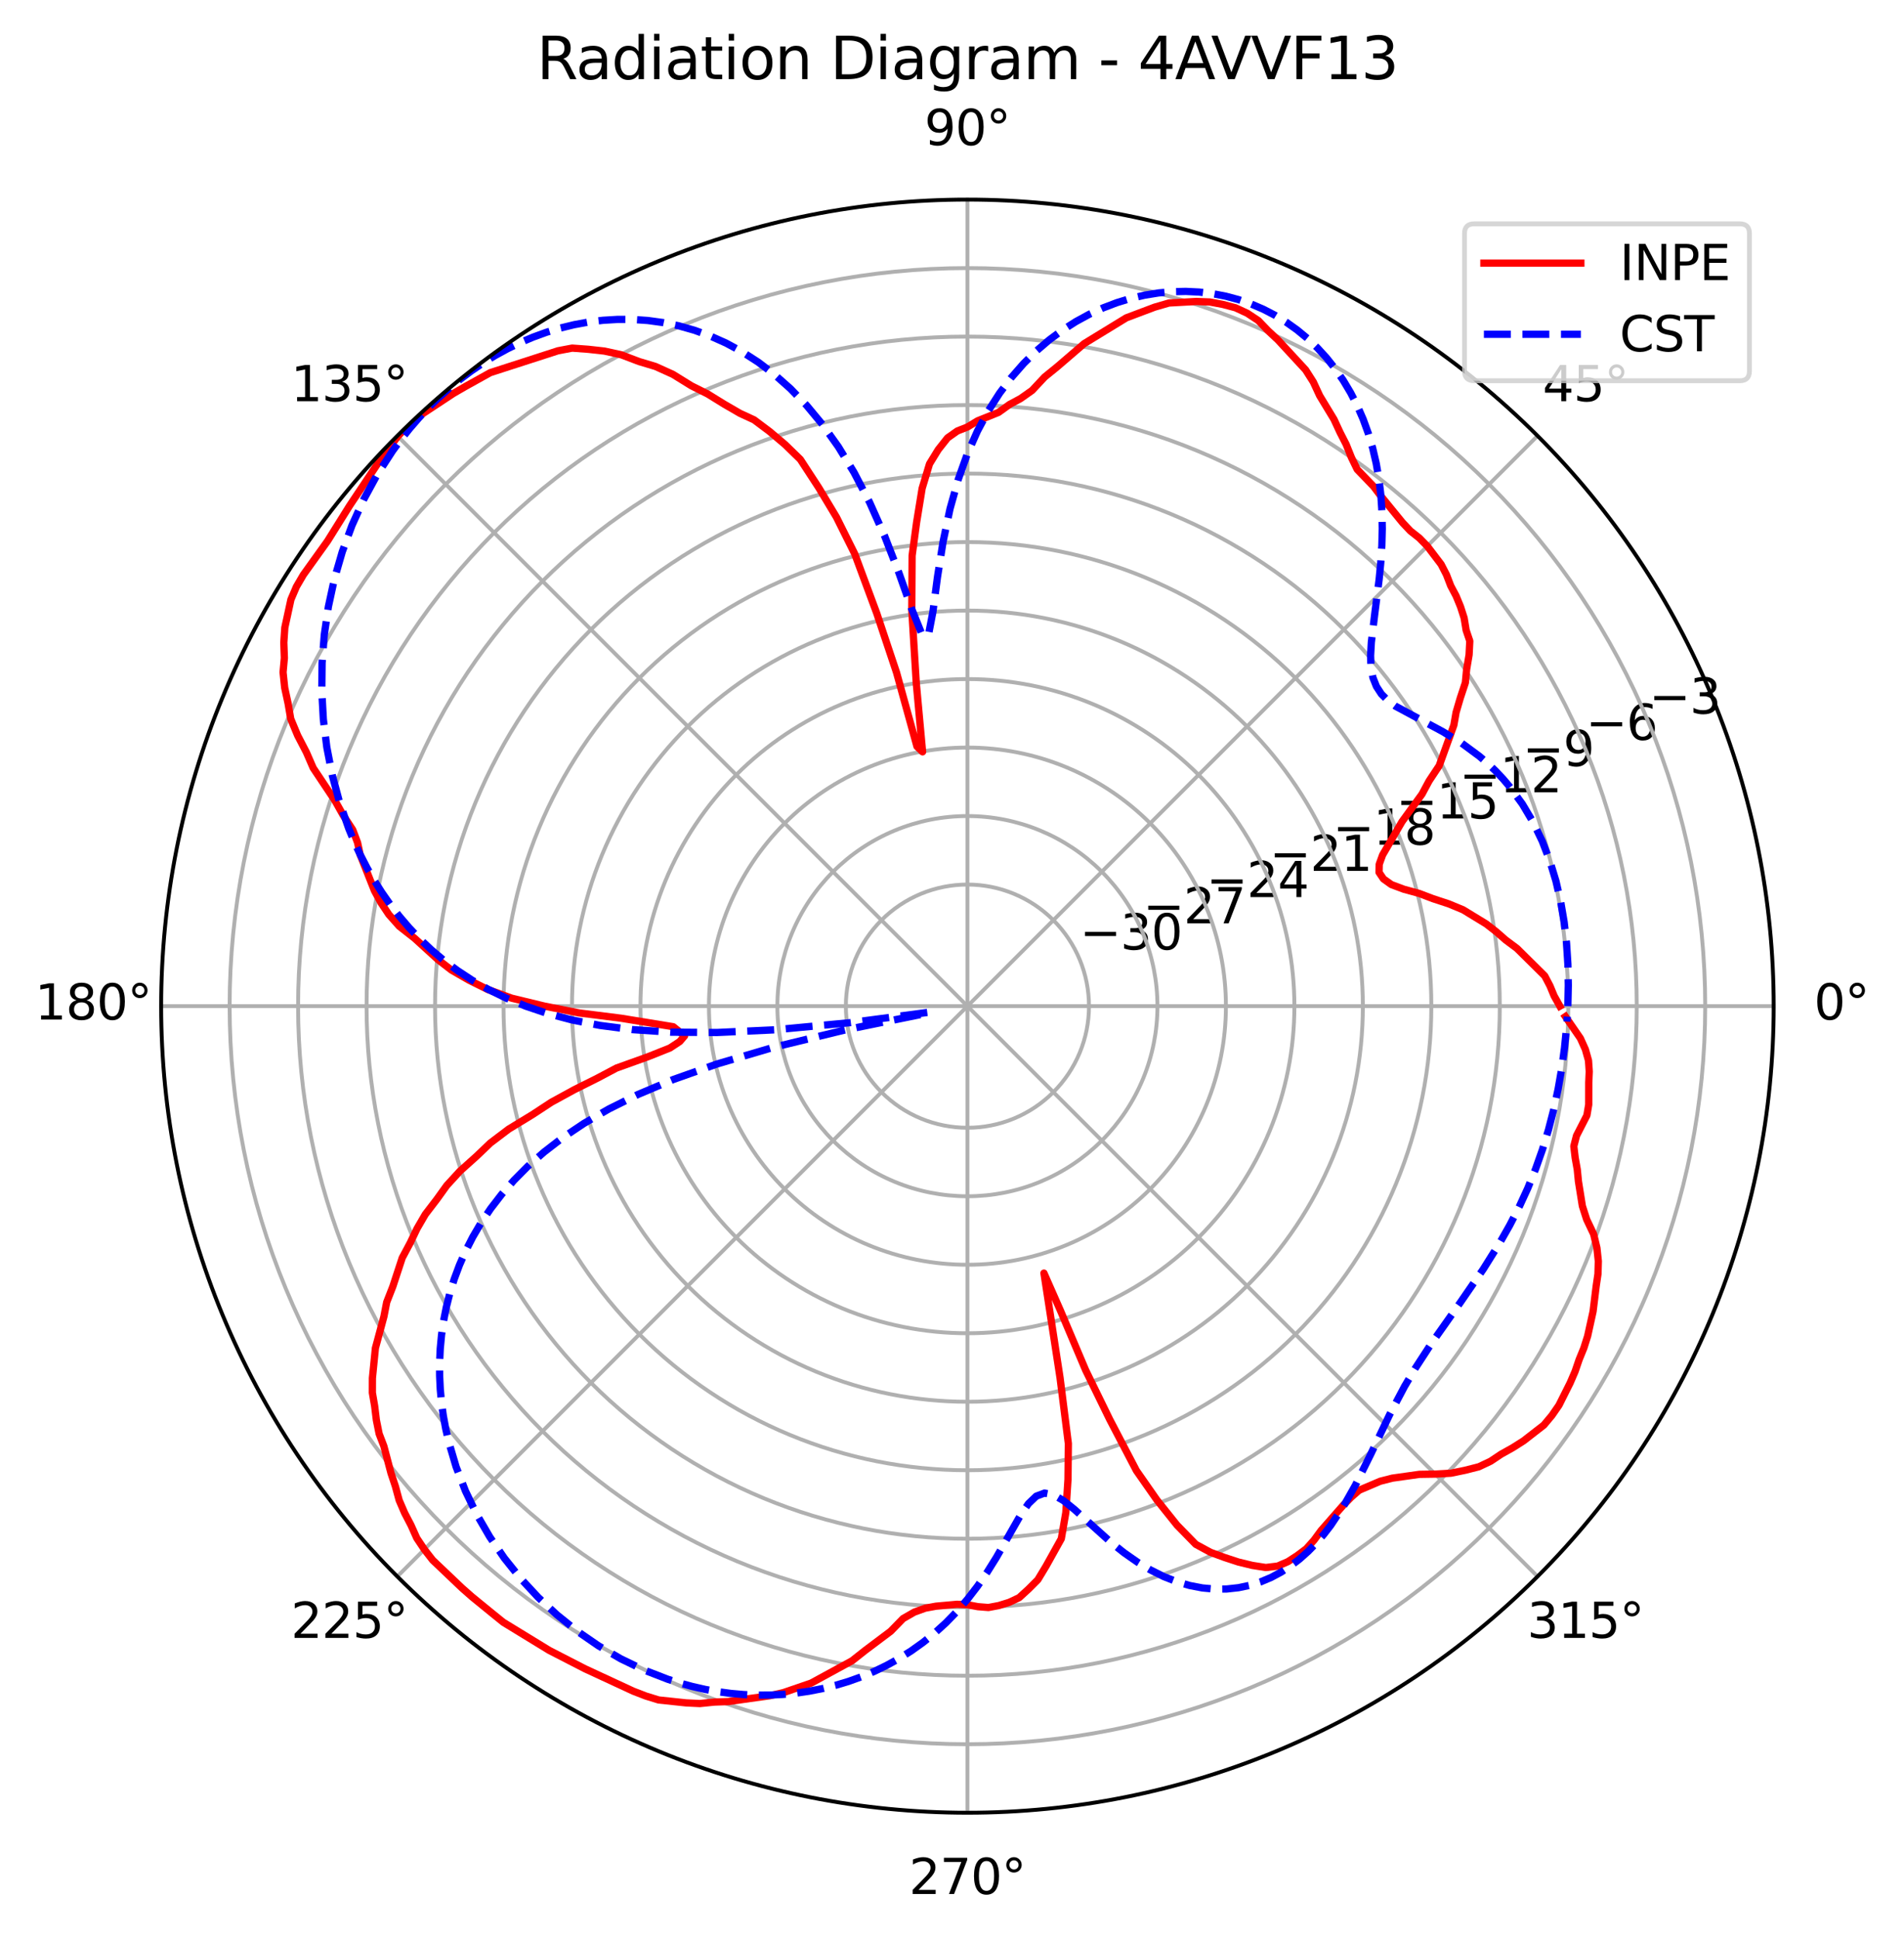 <?xml version="1.0" encoding="utf-8" standalone="no"?>
<!DOCTYPE svg PUBLIC "-//W3C//DTD SVG 1.1//EN"
  "http://www.w3.org/Graphics/SVG/1.1/DTD/svg11.dtd">
<svg xmlns:xlink="http://www.w3.org/1999/xlink" width="392.765pt" height="399.836pt" viewBox="0 0 392.765 399.836" xmlns="http://www.w3.org/2000/svg" version="1.1">
 <defs>
  <style type="text/css">*{stroke-linejoin: round; stroke-linecap: butt}</style>
 </defs>
 <g id="figure_1">
  <g id="patch_1">
   <path d="M 0 399.836 
L 392.765 399.836 
L 392.765 0 
L 0 0 
z
" style="fill: #ffffff"/>
  </g>
  <g id="axes_1">
   <g id="patch_2">
    <path d="M 365.884 207.477 
C 365.884 185.636 361.582 164.008 353.223 143.829 
C 344.865 123.651 332.614 105.315 317.17 89.871 
C 301.726 74.427 283.39 62.176 263.212 53.818 
C 243.033 45.459 221.405 41.157 199.564 41.157 
C 177.723 41.157 156.094 45.459 135.916 53.818 
C 115.737 62.176 97.402 74.427 81.958 89.871 
C 66.514 105.315 54.262 123.651 45.904 143.829 
C 37.546 164.008 33.244 185.636 33.244 207.477 
C 33.244 229.318 37.546 250.947 45.904 271.125 
C 54.262 291.303 66.514 309.639 81.958 325.083 
C 97.402 340.527 115.737 352.779 135.916 361.137 
C 156.094 369.495 177.723 373.797 199.564 373.797 
C 221.405 373.797 243.033 369.495 263.212 361.137 
C 283.39 352.779 301.726 340.527 317.17 325.083 
C 332.614 309.639 344.865 291.303 353.223 271.125 
C 361.582 250.947 365.884 229.318 365.884 207.477 
M 199.564 207.477 
C 199.564 207.477 199.564 207.477 199.564 207.477 
C 199.564 207.477 199.564 207.477 199.564 207.477 
C 199.564 207.477 199.564 207.477 199.564 207.477 
C 199.564 207.477 199.564 207.477 199.564 207.477 
C 199.564 207.477 199.564 207.477 199.564 207.477 
C 199.564 207.477 199.564 207.477 199.564 207.477 
C 199.564 207.477 199.564 207.477 199.564 207.477 
C 199.564 207.477 199.564 207.477 199.564 207.477 
C 199.564 207.477 199.564 207.477 199.564 207.477 
C 199.564 207.477 199.564 207.477 199.564 207.477 
C 199.564 207.477 199.564 207.477 199.564 207.477 
C 199.564 207.477 199.564 207.477 199.564 207.477 
C 199.564 207.477 199.564 207.477 199.564 207.477 
C 199.564 207.477 199.564 207.477 199.564 207.477 
C 199.564 207.477 199.564 207.477 199.564 207.477 
C 199.564 207.477 199.564 207.477 199.564 207.477 
M 365.884 207.477 
z
" style="fill: #ffffff"/>
   </g>
   <g id="matplotlib.axis_1">
    <g id="xtick_1">
     <g id="line2d_1">
      <path d="M 199.564 207.477 
L 365.884 207.477 
" clip-path="url(#pe7e418eb44)" style="fill: none; stroke: #b0b0b0; stroke-width: 0.8; stroke-linecap: square"/>
     </g>
     <g id="text_1">
      <!-- 0° -->
      <g transform="translate(374.202 210.237)scale(0.1 -0.1)">
       <defs>
        <path id="DejaVuSans-30" d="M 2034 4250 
Q 1547 4250 1301 3770 
Q 1056 3291 1056 2328 
Q 1056 1369 1301 889 
Q 1547 409 2034 409 
Q 2525 409 2770 889 
Q 3016 1369 3016 2328 
Q 3016 3291 2770 3770 
Q 2525 4250 2034 4250 
z
M 2034 4750 
Q 2819 4750 3233 4129 
Q 3647 3509 3647 2328 
Q 3647 1150 3233 529 
Q 2819 -91 2034 -91 
Q 1250 -91 836 529 
Q 422 1150 422 2328 
Q 422 3509 836 4129 
Q 1250 4750 2034 4750 
z
" transform="scale(0.016)"/>
        <path id="DejaVuSans-b0" d="M 1600 4347 
Q 1350 4347 1178 4173 
Q 1006 4000 1006 3750 
Q 1006 3503 1178 3333 
Q 1350 3163 1600 3163 
Q 1850 3163 2022 3333 
Q 2194 3503 2194 3750 
Q 2194 3997 2020 4172 
Q 1847 4347 1600 4347 
z
M 1600 4750 
Q 1800 4750 1984 4673 
Q 2169 4597 2303 4453 
Q 2447 4313 2519 4134 
Q 2591 3956 2591 3750 
Q 2591 3338 2302 3052 
Q 2013 2766 1594 2766 
Q 1172 2766 890 3047 
Q 609 3328 609 3750 
Q 609 4169 896 4459 
Q 1184 4750 1600 4750 
z
" transform="scale(0.016)"/>
       </defs>
       <use xlink:href="#DejaVuSans-30"/>
       <use xlink:href="#DejaVuSans-b0" x="63.623"/>
      </g>
     </g>
    </g>
    <g id="xtick_2">
     <g id="line2d_2">
      <path d="M 199.564 207.477 
L 317.17 89.871 
" clip-path="url(#pe7e418eb44)" style="fill: none; stroke: #b0b0b0; stroke-width: 0.8; stroke-linecap: square"/>
     </g>
     <g id="text_2">
      <!-- 45° -->
      <g transform="translate(318.207 82.731)scale(0.1 -0.1)">
       <defs>
        <path id="DejaVuSans-34" d="M 2419 4116 
L 825 1625 
L 2419 1625 
L 2419 4116 
z
M 2253 4666 
L 3047 4666 
L 3047 1625 
L 3713 1625 
L 3713 1100 
L 3047 1100 
L 3047 0 
L 2419 0 
L 2419 1100 
L 313 1100 
L 313 1709 
L 2253 4666 
z
" transform="scale(0.016)"/>
        <path id="DejaVuSans-35" d="M 691 4666 
L 3169 4666 
L 3169 4134 
L 1269 4134 
L 1269 2991 
Q 1406 3038 1543 3061 
Q 1681 3084 1819 3084 
Q 2600 3084 3056 2656 
Q 3513 2228 3513 1497 
Q 3513 744 3044 326 
Q 2575 -91 1722 -91 
Q 1428 -91 1123 -41 
Q 819 9 494 109 
L 494 744 
Q 775 591 1075 516 
Q 1375 441 1709 441 
Q 2250 441 2565 725 
Q 2881 1009 2881 1497 
Q 2881 1984 2565 2268 
Q 2250 2553 1709 2553 
Q 1456 2553 1204 2497 
Q 953 2441 691 2322 
L 691 4666 
z
" transform="scale(0.016)"/>
       </defs>
       <use xlink:href="#DejaVuSans-34"/>
       <use xlink:href="#DejaVuSans-35" x="63.623"/>
       <use xlink:href="#DejaVuSans-b0" x="127.246"/>
      </g>
     </g>
    </g>
    <g id="xtick_3">
     <g id="line2d_3">
      <path d="M 199.564 207.477 
L 199.564 41.157 
" clip-path="url(#pe7e418eb44)" style="fill: none; stroke: #b0b0b0; stroke-width: 0.8; stroke-linecap: square"/>
     </g>
     <g id="text_3">
      <!-- 90° -->
      <g transform="translate(190.701 29.917)scale(0.1 -0.1)">
       <defs>
        <path id="DejaVuSans-39" d="M 703 97 
L 703 672 
Q 941 559 1184 500 
Q 1428 441 1663 441 
Q 2288 441 2617 861 
Q 2947 1281 2994 2138 
Q 2813 1869 2534 1725 
Q 2256 1581 1919 1581 
Q 1219 1581 811 2004 
Q 403 2428 403 3163 
Q 403 3881 828 4315 
Q 1253 4750 1959 4750 
Q 2769 4750 3195 4129 
Q 3622 3509 3622 2328 
Q 3622 1225 3098 567 
Q 2575 -91 1691 -91 
Q 1453 -91 1209 -44 
Q 966 3 703 97 
z
M 1959 2075 
Q 2384 2075 2632 2365 
Q 2881 2656 2881 3163 
Q 2881 3666 2632 3958 
Q 2384 4250 1959 4250 
Q 1534 4250 1286 3958 
Q 1038 3666 1038 3163 
Q 1038 2656 1286 2365 
Q 1534 2075 1959 2075 
z
" transform="scale(0.016)"/>
       </defs>
       <use xlink:href="#DejaVuSans-39"/>
       <use xlink:href="#DejaVuSans-30" x="63.623"/>
       <use xlink:href="#DejaVuSans-b0" x="127.246"/>
      </g>
     </g>
    </g>
    <g id="xtick_4">
     <g id="line2d_4">
      <path d="M 199.564 207.477 
L 81.958 89.871 
" clip-path="url(#pe7e418eb44)" style="fill: none; stroke: #b0b0b0; stroke-width: 0.8; stroke-linecap: square"/>
     </g>
     <g id="text_4">
      <!-- 135° -->
      <g transform="translate(60.015 82.731)scale(0.1 -0.1)">
       <defs>
        <path id="DejaVuSans-31" d="M 794 531 
L 1825 531 
L 1825 4091 
L 703 3866 
L 703 4441 
L 1819 4666 
L 2450 4666 
L 2450 531 
L 3481 531 
L 3481 0 
L 794 0 
L 794 531 
z
" transform="scale(0.016)"/>
        <path id="DejaVuSans-33" d="M 2597 2516 
Q 3050 2419 3304 2112 
Q 3559 1806 3559 1356 
Q 3559 666 3084 287 
Q 2609 -91 1734 -91 
Q 1441 -91 1130 -33 
Q 819 25 488 141 
L 488 750 
Q 750 597 1062 519 
Q 1375 441 1716 441 
Q 2309 441 2620 675 
Q 2931 909 2931 1356 
Q 2931 1769 2642 2001 
Q 2353 2234 1838 2234 
L 1294 2234 
L 1294 2753 
L 1863 2753 
Q 2328 2753 2575 2939 
Q 2822 3125 2822 3475 
Q 2822 3834 2567 4026 
Q 2313 4219 1838 4219 
Q 1578 4219 1281 4162 
Q 984 4106 628 3988 
L 628 4550 
Q 988 4650 1302 4700 
Q 1616 4750 1894 4750 
Q 2613 4750 3031 4423 
Q 3450 4097 3450 3541 
Q 3450 3153 3228 2886 
Q 3006 2619 2597 2516 
z
" transform="scale(0.016)"/>
       </defs>
       <use xlink:href="#DejaVuSans-31"/>
       <use xlink:href="#DejaVuSans-33" x="63.623"/>
       <use xlink:href="#DejaVuSans-35" x="127.246"/>
       <use xlink:href="#DejaVuSans-b0" x="190.869"/>
      </g>
     </g>
    </g>
    <g id="xtick_5">
     <g id="line2d_5">
      <path d="M 199.564 207.477 
L 33.244 207.477 
" clip-path="url(#pe7e418eb44)" style="fill: none; stroke: #b0b0b0; stroke-width: 0.8; stroke-linecap: square"/>
     </g>
     <g id="text_5">
      <!-- 180° -->
      <g transform="translate(7.2 210.237)scale(0.1 -0.1)">
       <defs>
        <path id="DejaVuSans-38" d="M 2034 2216 
Q 1584 2216 1326 1975 
Q 1069 1734 1069 1313 
Q 1069 891 1326 650 
Q 1584 409 2034 409 
Q 2484 409 2743 651 
Q 3003 894 3003 1313 
Q 3003 1734 2745 1975 
Q 2488 2216 2034 2216 
z
M 1403 2484 
Q 997 2584 770 2862 
Q 544 3141 544 3541 
Q 544 4100 942 4425 
Q 1341 4750 2034 4750 
Q 2731 4750 3128 4425 
Q 3525 4100 3525 3541 
Q 3525 3141 3298 2862 
Q 3072 2584 2669 2484 
Q 3125 2378 3379 2068 
Q 3634 1759 3634 1313 
Q 3634 634 3220 271 
Q 2806 -91 2034 -91 
Q 1263 -91 848 271 
Q 434 634 434 1313 
Q 434 1759 690 2068 
Q 947 2378 1403 2484 
z
M 1172 3481 
Q 1172 3119 1398 2916 
Q 1625 2713 2034 2713 
Q 2441 2713 2670 2916 
Q 2900 3119 2900 3481 
Q 2900 3844 2670 4047 
Q 2441 4250 2034 4250 
Q 1625 4250 1398 4047 
Q 1172 3844 1172 3481 
z
" transform="scale(0.016)"/>
       </defs>
       <use xlink:href="#DejaVuSans-31"/>
       <use xlink:href="#DejaVuSans-38" x="63.623"/>
       <use xlink:href="#DejaVuSans-30" x="127.246"/>
       <use xlink:href="#DejaVuSans-b0" x="190.869"/>
      </g>
     </g>
    </g>
    <g id="xtick_6">
     <g id="line2d_6">
      <path d="M 199.564 207.477 
L 81.958 325.083 
" clip-path="url(#pe7e418eb44)" style="fill: none; stroke: #b0b0b0; stroke-width: 0.8; stroke-linecap: square"/>
     </g>
     <g id="text_6">
      <!-- 225° -->
      <g transform="translate(60.015 337.742)scale(0.1 -0.1)">
       <defs>
        <path id="DejaVuSans-32" d="M 1228 531 
L 3431 531 
L 3431 0 
L 469 0 
L 469 531 
Q 828 903 1448 1529 
Q 2069 2156 2228 2338 
Q 2531 2678 2651 2914 
Q 2772 3150 2772 3378 
Q 2772 3750 2511 3984 
Q 2250 4219 1831 4219 
Q 1534 4219 1204 4116 
Q 875 4013 500 3803 
L 500 4441 
Q 881 4594 1212 4672 
Q 1544 4750 1819 4750 
Q 2544 4750 2975 4387 
Q 3406 4025 3406 3419 
Q 3406 3131 3298 2873 
Q 3191 2616 2906 2266 
Q 2828 2175 2409 1742 
Q 1991 1309 1228 531 
z
" transform="scale(0.016)"/>
       </defs>
       <use xlink:href="#DejaVuSans-32"/>
       <use xlink:href="#DejaVuSans-32" x="63.623"/>
       <use xlink:href="#DejaVuSans-35" x="127.246"/>
       <use xlink:href="#DejaVuSans-b0" x="190.869"/>
      </g>
     </g>
    </g>
    <g id="xtick_7">
     <g id="line2d_7">
      <path d="M 199.564 207.477 
L 199.564 373.797 
" clip-path="url(#pe7e418eb44)" style="fill: none; stroke: #b0b0b0; stroke-width: 0.8; stroke-linecap: square"/>
     </g>
     <g id="text_7">
      <!-- 270° -->
      <g transform="translate(187.52 390.557)scale(0.1 -0.1)">
       <defs>
        <path id="DejaVuSans-37" d="M 525 4666 
L 3525 4666 
L 3525 4397 
L 1831 0 
L 1172 0 
L 2766 4134 
L 525 4134 
L 525 4666 
z
" transform="scale(0.016)"/>
       </defs>
       <use xlink:href="#DejaVuSans-32"/>
       <use xlink:href="#DejaVuSans-37" x="63.623"/>
       <use xlink:href="#DejaVuSans-30" x="127.246"/>
       <use xlink:href="#DejaVuSans-b0" x="190.869"/>
      </g>
     </g>
    </g>
    <g id="xtick_8">
     <g id="line2d_8">
      <path d="M 199.564 207.477 
L 317.17 325.083 
" clip-path="url(#pe7e418eb44)" style="fill: none; stroke: #b0b0b0; stroke-width: 0.8; stroke-linecap: square"/>
     </g>
     <g id="text_8">
      <!-- 315° -->
      <g transform="translate(315.025 337.742)scale(0.1 -0.1)">
       <use xlink:href="#DejaVuSans-33"/>
       <use xlink:href="#DejaVuSans-31" x="63.623"/>
       <use xlink:href="#DejaVuSans-35" x="127.246"/>
       <use xlink:href="#DejaVuSans-b0" x="190.869"/>
      </g>
     </g>
    </g>
   </g>
   <g id="matplotlib.axis_2">
    <g id="ytick_1">
     <g id="line2d_9">
      <path d="M 224.64 207.477 
C 224.64 204.184 223.991 200.923 222.731 197.881 
C 221.471 194.839 219.624 192.074 217.295 189.746 
C 214.967 187.417 212.202 185.57 209.16 184.31 
C 206.118 183.049 202.857 182.401 199.564 182.401 
C 196.271 182.401 193.01 183.049 189.967 184.31 
C 186.925 185.57 184.161 187.417 181.832 189.746 
C 179.504 192.074 177.656 194.839 176.396 197.881 
C 175.136 200.923 174.487 204.184 174.487 207.477 
C 174.487 210.77 175.136 214.031 176.396 217.074 
C 177.656 220.116 179.504 222.88 181.832 225.209 
C 184.161 227.537 186.925 229.385 189.967 230.645 
C 193.01 231.905 196.271 232.554 199.564 232.554 
C 202.857 232.554 206.118 231.905 209.16 230.645 
C 212.202 229.385 214.967 227.537 217.295 225.209 
C 219.624 222.88 221.471 220.116 222.731 217.074 
C 223.991 214.031 224.64 210.77 224.64 207.477 
" clip-path="url(#pe7e418eb44)" style="fill: none; stroke: #b0b0b0; stroke-width: 0.8; stroke-linecap: square"/>
     </g>
     <g id="text_9">
      <!-- −30 -->
      <g transform="translate(222.731 195.801)scale(0.1 -0.1)">
       <defs>
        <path id="DejaVuSans-2212" d="M 678 2272 
L 4684 2272 
L 4684 1741 
L 678 1741 
L 678 2272 
z
" transform="scale(0.016)"/>
       </defs>
       <use xlink:href="#DejaVuSans-2212"/>
       <use xlink:href="#DejaVuSans-33" x="83.789"/>
       <use xlink:href="#DejaVuSans-30" x="147.412"/>
      </g>
     </g>
    </g>
    <g id="ytick_2">
     <g id="line2d_10">
      <path d="M 238.765 207.477 
C 238.765 202.329 237.75 197.232 235.781 192.476 
C 233.811 187.72 230.923 183.398 227.283 179.758 
C 223.643 176.118 219.321 173.23 214.565 171.26 
C 209.809 169.29 204.712 168.276 199.564 168.276 
C 194.416 168.276 189.318 169.29 184.562 171.26 
C 179.806 173.23 175.485 176.118 171.845 179.758 
C 168.205 183.398 165.317 187.72 163.347 192.476 
C 161.377 197.232 160.363 202.329 160.363 207.477 
C 160.363 212.625 161.377 217.723 163.347 222.479 
C 165.317 227.235 168.205 231.556 171.845 235.196 
C 175.485 238.836 179.806 241.724 184.562 243.694 
C 189.318 245.664 194.416 246.678 199.564 246.678 
C 204.712 246.678 209.809 245.664 214.565 243.694 
C 219.321 241.724 223.643 238.836 227.283 235.196 
C 230.923 231.556 233.811 227.235 235.781 222.479 
C 237.75 217.723 238.765 212.625 238.765 207.477 
" clip-path="url(#pe7e418eb44)" style="fill: none; stroke: #b0b0b0; stroke-width: 0.8; stroke-linecap: square"/>
     </g>
     <g id="text_10">
      <!-- −27 -->
      <g transform="translate(235.781 190.396)scale(0.1 -0.1)">
       <use xlink:href="#DejaVuSans-2212"/>
       <use xlink:href="#DejaVuSans-32" x="83.789"/>
       <use xlink:href="#DejaVuSans-37" x="147.412"/>
      </g>
     </g>
    </g>
    <g id="ytick_3">
     <g id="line2d_11">
      <path d="M 252.889 207.477 
C 252.889 200.475 251.51 193.54 248.83 187.071 
C 246.15 180.601 242.222 174.722 237.27 169.771 
C 232.319 164.819 226.44 160.891 219.97 158.211 
C 213.501 155.531 206.566 154.152 199.564 154.152 
C 192.561 154.152 185.627 155.531 179.157 158.211 
C 172.688 160.891 166.809 164.819 161.857 169.771 
C 156.906 174.722 152.978 180.601 150.298 187.071 
C 147.618 193.54 146.239 200.475 146.239 207.477 
C 146.239 214.48 147.618 221.414 150.298 227.884 
C 152.978 234.353 156.906 240.232 161.857 245.184 
C 166.809 250.135 172.688 254.063 179.157 256.743 
C 185.627 259.423 192.561 260.802 199.564 260.802 
C 206.566 260.802 213.501 259.423 219.97 256.743 
C 226.44 254.063 232.319 250.135 237.27 245.184 
C 242.222 240.232 246.15 234.353 248.83 227.884 
C 251.51 221.414 252.889 214.48 252.889 207.477 
" clip-path="url(#pe7e418eb44)" style="fill: none; stroke: #b0b0b0; stroke-width: 0.8; stroke-linecap: square"/>
     </g>
     <g id="text_11">
      <!-- −24 -->
      <g transform="translate(248.83 184.991)scale(0.1 -0.1)">
       <use xlink:href="#DejaVuSans-2212"/>
       <use xlink:href="#DejaVuSans-32" x="83.789"/>
       <use xlink:href="#DejaVuSans-34" x="147.412"/>
      </g>
     </g>
    </g>
    <g id="ytick_4">
     <g id="line2d_12">
      <path d="M 267.013 207.477 
C 267.013 198.62 265.269 189.849 261.879 181.665 
C 258.489 173.482 253.521 166.046 247.258 159.783 
C 240.995 153.52 233.559 148.552 225.376 145.162 
C 217.192 141.772 208.421 140.028 199.564 140.028 
C 190.706 140.028 181.935 141.772 173.752 145.162 
C 165.569 148.552 158.133 153.52 151.87 159.783 
C 145.607 166.046 140.638 173.482 137.249 181.665 
C 133.859 189.849 132.114 198.62 132.114 207.477 
C 132.114 216.335 133.859 225.106 137.249 233.289 
C 140.638 241.472 145.607 248.908 151.87 255.171 
C 158.133 261.434 165.569 266.403 173.752 269.792 
C 181.935 273.182 190.706 274.927 199.564 274.927 
C 208.421 274.927 217.192 273.182 225.376 269.792 
C 233.559 266.403 240.995 261.434 247.258 255.171 
C 253.521 248.908 258.489 241.472 261.879 233.289 
C 265.269 225.106 267.013 216.335 267.013 207.477 
" clip-path="url(#pe7e418eb44)" style="fill: none; stroke: #b0b0b0; stroke-width: 0.8; stroke-linecap: square"/>
     </g>
     <g id="text_12">
      <!-- −21 -->
      <g transform="translate(261.879 179.586)scale(0.1 -0.1)">
       <use xlink:href="#DejaVuSans-2212"/>
       <use xlink:href="#DejaVuSans-32" x="83.789"/>
       <use xlink:href="#DejaVuSans-31" x="147.412"/>
      </g>
     </g>
    </g>
    <g id="ytick_5">
     <g id="line2d_13">
      <path d="M 281.138 207.477 
C 281.138 196.765 279.028 186.157 274.928 176.26 
C 270.829 166.363 264.82 157.37 257.245 149.796 
C 249.671 142.221 240.677 136.212 230.781 132.113 
C 220.884 128.013 210.276 125.903 199.564 125.903 
C 188.852 125.903 178.244 128.013 168.347 132.113 
C 158.45 136.212 149.457 142.221 141.882 149.796 
C 134.308 157.37 128.299 166.363 124.199 176.26 
C 120.1 186.157 117.99 196.765 117.99 207.477 
C 117.99 218.189 120.1 228.797 124.199 238.694 
C 128.299 248.591 134.308 257.584 141.882 265.159 
C 149.457 272.733 158.45 278.742 168.347 282.842 
C 178.244 286.941 188.852 289.051 199.564 289.051 
C 210.276 289.051 220.884 286.941 230.781 282.842 
C 240.677 278.742 249.671 272.733 257.245 265.159 
C 264.82 257.584 270.829 248.591 274.928 238.694 
C 279.028 228.797 281.138 218.189 281.138 207.477 
" clip-path="url(#pe7e418eb44)" style="fill: none; stroke: #b0b0b0; stroke-width: 0.8; stroke-linecap: square"/>
     </g>
     <g id="text_13">
      <!-- −18 -->
      <g transform="translate(274.928 174.181)scale(0.1 -0.1)">
       <use xlink:href="#DejaVuSans-2212"/>
       <use xlink:href="#DejaVuSans-31" x="83.789"/>
       <use xlink:href="#DejaVuSans-38" x="147.412"/>
      </g>
     </g>
    </g>
    <g id="ytick_6">
     <g id="line2d_14">
      <path d="M 295.262 207.477 
C 295.262 194.91 292.787 182.465 287.977 170.855 
C 283.168 159.245 276.119 148.695 267.233 139.808 
C 258.346 130.922 247.796 123.873 236.186 119.064 
C 224.575 114.254 212.131 111.779 199.564 111.779 
C 186.997 111.779 174.552 114.254 162.942 119.064 
C 151.331 123.873 140.781 130.922 131.895 139.808 
C 123.009 148.695 115.959 159.245 111.15 170.855 
C 106.341 182.465 103.866 194.91 103.866 207.477 
C 103.866 220.044 106.341 232.489 111.15 244.099 
C 115.959 255.71 123.009 266.26 131.895 275.146 
C 140.781 284.032 151.331 291.082 162.942 295.891 
C 174.552 300.7 186.997 303.175 199.564 303.175 
C 212.131 303.175 224.575 300.7 236.186 295.891 
C 247.796 291.082 258.346 284.032 267.233 275.146 
C 276.119 266.26 283.168 255.71 287.977 244.099 
C 292.787 232.489 295.262 220.044 295.262 207.477 
" clip-path="url(#pe7e418eb44)" style="fill: none; stroke: #b0b0b0; stroke-width: 0.8; stroke-linecap: square"/>
     </g>
     <g id="text_14">
      <!-- −15 -->
      <g transform="translate(287.977 168.775)scale(0.1 -0.1)">
       <use xlink:href="#DejaVuSans-2212"/>
       <use xlink:href="#DejaVuSans-31" x="83.789"/>
       <use xlink:href="#DejaVuSans-35" x="147.412"/>
      </g>
     </g>
    </g>
    <g id="ytick_7">
     <g id="line2d_15">
      <path d="M 309.386 207.477 
C 309.386 193.055 306.546 178.774 301.027 165.45 
C 295.508 152.126 287.418 140.019 277.22 129.821 
C 267.022 119.623 254.915 111.533 241.591 106.014 
C 228.267 100.495 213.986 97.655 199.564 97.655 
C 185.142 97.655 170.86 100.495 157.536 106.014 
C 144.213 111.533 132.105 119.623 121.907 129.821 
C 111.71 140.019 103.62 152.126 98.101 165.45 
C 92.582 178.774 89.741 193.055 89.741 207.477 
C 89.741 221.899 92.582 236.18 98.101 249.504 
C 103.62 262.828 111.71 274.936 121.907 285.133 
C 132.105 295.331 144.213 303.421 157.536 308.94 
C 170.86 314.459 185.142 317.3 199.564 317.3 
C 213.986 317.3 228.267 314.459 241.591 308.94 
C 254.915 303.421 267.022 295.331 277.22 285.133 
C 287.418 274.936 295.508 262.828 301.027 249.504 
C 306.546 236.18 309.386 221.899 309.386 207.477 
" clip-path="url(#pe7e418eb44)" style="fill: none; stroke: #b0b0b0; stroke-width: 0.8; stroke-linecap: square"/>
     </g>
     <g id="text_15">
      <!-- −12 -->
      <g transform="translate(301.027 163.37)scale(0.1 -0.1)">
       <use xlink:href="#DejaVuSans-2212"/>
       <use xlink:href="#DejaVuSans-31" x="83.789"/>
       <use xlink:href="#DejaVuSans-32" x="147.412"/>
      </g>
     </g>
    </g>
    <g id="ytick_8">
     <g id="line2d_16">
      <path d="M 323.511 207.477 
C 323.511 191.201 320.305 175.082 314.076 160.045 
C 307.847 145.007 298.717 131.343 287.207 119.833 
C 275.698 108.324 262.034 99.194 246.996 92.965 
C 231.959 86.736 215.84 83.53 199.564 83.53 
C 183.287 83.53 167.169 86.736 152.131 92.965 
C 137.094 99.194 123.429 108.324 111.92 119.833 
C 100.411 131.343 91.281 145.007 85.052 160.045 
C 78.823 175.082 75.617 191.201 75.617 207.477 
C 75.617 223.754 78.823 239.872 85.052 254.91 
C 91.281 269.947 100.411 283.612 111.92 295.121 
C 123.429 306.63 137.094 315.76 152.131 321.989 
C 167.169 328.218 183.287 331.424 199.564 331.424 
C 215.84 331.424 231.959 328.218 246.996 321.989 
C 262.034 315.76 275.698 306.63 287.207 295.121 
C 298.717 283.612 307.847 269.947 314.076 254.91 
C 320.305 239.872 323.511 223.754 323.511 207.477 
" clip-path="url(#pe7e418eb44)" style="fill: none; stroke: #b0b0b0; stroke-width: 0.8; stroke-linecap: square"/>
     </g>
     <g id="text_16">
      <!-- −9 -->
      <g transform="translate(314.076 157.965)scale(0.1 -0.1)">
       <use xlink:href="#DejaVuSans-2212"/>
       <use xlink:href="#DejaVuSans-39" x="83.789"/>
      </g>
     </g>
    </g>
    <g id="ytick_9">
     <g id="line2d_17">
      <path d="M 337.635 207.477 
C 337.635 189.346 334.064 171.391 327.125 154.64 
C 320.186 137.888 310.016 122.667 297.195 109.846 
C 284.374 97.025 269.153 86.855 252.401 79.916 
C 235.65 72.977 217.695 69.406 199.564 69.406 
C 181.432 69.406 163.477 72.977 146.726 79.916 
C 129.975 86.855 114.753 97.025 101.933 109.846 
C 89.112 122.667 78.941 137.888 72.003 154.64 
C 65.064 171.391 61.492 189.346 61.492 207.477 
C 61.492 225.609 65.064 243.564 72.003 260.315 
C 78.941 277.066 89.112 292.288 101.933 305.108 
C 114.753 317.929 129.975 328.1 146.726 335.038 
C 163.477 341.977 181.432 345.548 199.564 345.548 
C 217.695 345.548 235.65 341.977 252.401 335.038 
C 269.153 328.1 284.374 317.929 297.195 305.108 
C 310.016 292.288 320.186 277.066 327.125 260.315 
C 334.064 243.564 337.635 225.609 337.635 207.477 
" clip-path="url(#pe7e418eb44)" style="fill: none; stroke: #b0b0b0; stroke-width: 0.8; stroke-linecap: square"/>
     </g>
     <g id="text_17">
      <!-- −6 -->
      <g transform="translate(327.125 152.56)scale(0.1 -0.1)">
       <defs>
        <path id="DejaVuSans-36" d="M 2113 2584 
Q 1688 2584 1439 2293 
Q 1191 2003 1191 1497 
Q 1191 994 1439 701 
Q 1688 409 2113 409 
Q 2538 409 2786 701 
Q 3034 994 3034 1497 
Q 3034 2003 2786 2293 
Q 2538 2584 2113 2584 
z
M 3366 4563 
L 3366 3988 
Q 3128 4100 2886 4159 
Q 2644 4219 2406 4219 
Q 1781 4219 1451 3797 
Q 1122 3375 1075 2522 
Q 1259 2794 1537 2939 
Q 1816 3084 2150 3084 
Q 2853 3084 3261 2657 
Q 3669 2231 3669 1497 
Q 3669 778 3244 343 
Q 2819 -91 2113 -91 
Q 1303 -91 875 529 
Q 447 1150 447 2328 
Q 447 3434 972 4092 
Q 1497 4750 2381 4750 
Q 2619 4750 2861 4703 
Q 3103 4656 3366 4563 
z
" transform="scale(0.016)"/>
       </defs>
       <use xlink:href="#DejaVuSans-2212"/>
       <use xlink:href="#DejaVuSans-36" x="83.789"/>
      </g>
     </g>
    </g>
    <g id="ytick_10">
     <g id="line2d_18">
      <path d="M 351.759 207.477 
C 351.759 187.491 347.823 167.699 340.174 149.234 
C 332.526 130.77 321.315 113.991 307.182 99.859 
C 293.05 85.726 276.271 74.515 257.807 66.867 
C 239.342 59.218 219.55 55.282 199.564 55.282 
C 179.578 55.282 159.786 59.218 141.321 66.867 
C 122.856 74.515 106.078 85.726 91.945 99.859 
C 77.813 113.991 66.602 130.77 58.953 149.234 
C 51.305 167.699 47.368 187.491 47.368 207.477 
C 47.368 227.463 51.305 247.255 58.953 265.72 
C 66.602 284.185 77.813 300.963 91.945 315.096 
C 106.078 329.228 122.856 340.439 141.321 348.088 
C 159.786 355.736 179.578 359.673 199.564 359.673 
C 219.55 359.673 239.342 355.736 257.807 348.088 
C 276.271 340.439 293.05 329.228 307.182 315.096 
C 321.315 300.963 332.526 284.185 340.174 265.72 
C 347.823 247.255 351.759 227.463 351.759 207.477 
" clip-path="url(#pe7e418eb44)" style="fill: none; stroke: #b0b0b0; stroke-width: 0.8; stroke-linecap: square"/>
     </g>
     <g id="text_18">
      <!-- −3 -->
      <g transform="translate(340.174 147.155)scale(0.1 -0.1)">
       <use xlink:href="#DejaVuSans-2212"/>
       <use xlink:href="#DejaVuSans-33" x="83.789"/>
      </g>
     </g>
    </g>
   </g>
   <g id="line2d_19">
    <path d="M 321.773 207.477 
L 320.592 205.365 
L 319.727 203.281 
L 318.653 201.236 
L 312.919 195.563 
L 310.61 193.842 
L 308.667 192.144 
L 306.593 190.525 
L 301.804 187.604 
L 298.835 186.376 
L 295.585 185.309 
L 292.771 184.238 
L 289.568 183.361 
L 287.011 182.402 
L 285.385 181.239 
L 284.475 179.888 
L 284.51 178.228 
L 285.204 176.307 
L 289.219 169.421 
L 293.341 163.748 
L 294.806 161.024 
L 296.888 157.888 
L 299.904 149.546 
L 300.363 146.911 
L 301.231 143.948 
L 302.282 140.771 
L 302.543 138.017 
L 303.05 135.015 
L 303.195 132.185 
L 302.44 129.954 
L 302.025 127.426 
L 301.282 125.108 
L 300.37 122.891 
L 299.265 120.808 
L 298.378 118.504 
L 297.272 116.363 
L 294.425 112.616 
L 292.784 110.944 
L 290.941 109.487 
L 289.33 107.781 
L 284.796 102.225 
L 283.32 100.275 
L 279.973 96.804 
L 278.78 94.345 
L 277.694 91.645 
L 276.414 89.138 
L 275.178 86.469 
L 272.234 81.609 
L 270.912 78.762 
L 269.327 76.272 
L 263.624 70.1 
L 261.578 68.19 
L 259.572 66.106 
L 257.292 64.596 
L 254.846 63.461 
L 252.233 62.77 
L 249.561 62.274 
L 246.778 62.166 
L 241.141 62.481 
L 238.186 63.337 
L 232.331 65.545 
L 223.654 70.854 
L 218.094 75.631 
L 215.493 77.744 
L 212.909 80.506 
L 210.525 82.187 
L 208.239 83.414 
L 205.98 85.04 
L 201.671 86.778 
L 199.564 88.055 
L 197.493 88.869 
L 195.472 90.292 
L 193.549 92.718 
L 191.745 95.658 
L 190.222 100.704 
L 189.079 107.719 
L 188.156 114.572 
L 188.088 125.821 
L 189.013 140.863 
L 190.317 155.036 
L 189.153 153.921 
L 184.94 138.679 
L 180.862 126.471 
L 176.304 114.188 
L 172.547 106.649 
L 168.916 100.597 
L 165.094 94.732 
L 161.931 91.656 
L 158.761 88.979 
L 155.56 86.577 
L 152.636 85.227 
L 149.418 83.362 
L 145.977 81.236 
L 142.605 79.545 
L 138.813 77.196 
L 135.229 75.572 
L 131.836 74.555 
L 128.143 73.155 
L 124.687 72.396 
L 121.361 72.027 
L 118.03 71.782 
L 115.115 72.331 
L 101.127 76.848 
L 96.063 79.664 
L 93.539 81.122 
L 86.23 85.942 
L 84.028 87.837 
L 82.064 89.978 
L 78.559 94.638 
L 72.124 104.278 
L 67.564 111.574 
L 62.583 118.521 
L 61.144 120.983 
L 60.014 123.627 
L 58.754 129.425 
L 58.548 132.498 
L 58.662 135.684 
L 58.391 138.623 
L 58.726 141.804 
L 59.434 145.087 
L 59.97 148.223 
L 61.397 151.654 
L 63.204 155.134 
L 64.603 158.356 
L 69.092 165.084 
L 70.79 168.107 
L 72.765 171.118 
L 73.765 173.769 
L 74.287 176.242 
L 77.256 183.703 
L 78.589 186.146 
L 80.207 188.573 
L 82.371 191.007 
L 85.513 193.474 
L 90.398 197.926 
L 93.132 200.035 
L 96.69 202.086 
L 100.569 204.02 
L 105.575 205.837 
L 112.364 207.477 
L 119.462 208.875 
L 128.151 209.971 
L 138.882 211.72 
L 141.216 213.61 
L 140.229 214.763 
L 138.202 216.101 
L 133.638 217.919 
L 127.158 220.244 
L 123.26 222.309 
L 118.428 224.723 
L 113.727 227.294 
L 109.828 229.851 
L 104.934 232.833 
L 101.151 235.697 
L 98.281 238.442 
L 94.883 241.49 
L 92.159 244.46 
L 90.104 247.317 
L 87.739 250.403 
L 86.026 253.349 
L 84.638 256.26 
L 82.969 259.388 
L 81.035 265.288 
L 79.771 268.514 
L 79.196 271.478 
L 77.442 277.984 
L 76.823 284.174 
L 76.814 287.192 
L 77.287 289.954 
L 77.642 292.848 
L 78.206 295.649 
L 79.181 298.192 
L 80.653 303.77 
L 81.561 306.493 
L 82.344 309.374 
L 83.476 312.003 
L 84.784 314.511 
L 85.975 317.168 
L 87.537 319.504 
L 89.254 321.706 
L 95.282 327.44 
L 97.364 329.274 
L 101.666 332.781 
L 103.825 334.527 
L 113.295 340.319 
L 120.676 344.114 
L 130.664 348.743 
L 133.229 349.731 
L 135.866 350.545 
L 141.518 351.144 
L 144.362 351.283 
L 147.333 350.981 
L 150.187 350.878 
L 158.791 349.668 
L 161.639 349.016 
L 167.339 347.056 
L 175.761 342.468 
L 178.529 340.287 
L 183.737 336.374 
L 186.291 333.756 
L 188.633 332.42 
L 190.883 331.611 
L 193.079 331.207 
L 197.411 330.817 
L 199.564 330.902 
L 201.725 331.306 
L 203.894 331.48 
L 206.041 331.076 
L 208.161 330.422 
L 210.235 329.447 
L 212.195 327.655 
L 214.087 325.757 
L 215.79 322.935 
L 218.929 317.3 
L 219.862 311.904 
L 220.308 305.072 
L 220.383 297.654 
L 218.671 284.111 
L 215.348 262.525 
L 218.765 270.282 
L 223.954 282.542 
L 228.894 292.66 
L 234.422 303.248 
L 238.652 309.307 
L 242.803 314.498 
L 246.671 318.455 
L 249.706 320.098 
L 252.573 321.155 
L 255.471 322.104 
L 258.32 322.793 
L 261.113 323.234 
L 263.564 322.937 
L 265.692 322.015 
L 267.628 320.755 
L 269.479 319.366 
L 271.068 317.584 
L 272.507 315.62 
L 277.104 310.376 
L 278.693 308.759 
L 280.384 307.282 
L 284.723 305.441 
L 287.201 304.808 
L 292.794 304.02 
L 296.056 303.97 
L 299.294 303.785 
L 302.202 303.189 
L 305.057 302.464 
L 307.502 301.306 
L 309.664 299.862 
L 312.024 298.546 
L 314.29 297.111 
L 318.468 293.867 
L 320.12 291.892 
L 321.583 289.78 
L 323.894 285.167 
L 324.916 282.796 
L 325.759 280.336 
L 326.727 277.965 
L 327.505 275.505 
L 328.625 270.425 
L 329.264 265.223 
L 329.636 262.69 
L 329.711 260.06 
L 329.418 257.324 
L 328.746 254.496 
L 327.304 251.462 
L 326.418 248.694 
L 325.606 243.619 
L 325.368 241.186 
L 324.932 238.735 
L 324.651 236.356 
L 325.209 234.184 
L 327.349 230.009 
L 327.728 227.776 
L 327.736 223.215 
L 327.837 220.959 
L 327.682 218.686 
L 327.037 216.391 
L 326.007 214.104 
L 322.922 209.63 
L 322.922 209.63 
" clip-path="url(#pe7e418eb44)" style="fill: none; stroke: #ff0000; stroke-width: 1.5; stroke-linecap: square"/>
   </g>
   <g id="line2d_20">
    <path d="M 323.421 207.477 
L 323.515 203.149 
L 323.429 198.816 
L 323.15 194.488 
L 322.663 190.177 
L 321.938 185.899 
L 320.963 181.673 
L 319.706 177.522 
L 318.148 173.474 
L 316.267 169.558 
L 314.045 165.809 
L 311.46 162.268 
L 310.03 160.587 
L 308.507 158.973 
L 306.893 157.429 
L 305.19 155.96 
L 301.536 153.257 
L 297.617 150.866 
L 287.89 145.631 
L 286.302 144.458 
L 284.963 143.124 
L 283.938 141.556 
L 283.214 139.738 
L 282.813 137.623 
L 282.732 135.18 
L 282.885 132.454 
L 283.623 126.302 
L 284.487 119.536 
L 284.827 116.043 
L 285.052 112.533 
L 285.143 109.03 
L 285.079 105.564 
L 284.852 102.155 
L 284.459 98.817 
L 283.892 95.569 
L 283.161 92.416 
L 282.261 89.374 
L 281.198 86.45 
L 279.978 83.649 
L 278.608 80.979 
L 277.094 78.445 
L 275.44 76.056 
L 273.654 73.814 
L 271.744 71.727 
L 269.715 69.798 
L 267.576 68.031 
L 265.334 66.433 
L 262.997 65.004 
L 260.572 63.751 
L 258.067 62.677 
L 255.49 61.784 
L 252.849 61.077 
L 250.152 60.557 
L 247.408 60.228 
L 244.624 60.092 
L 241.809 60.152 
L 238.97 60.41 
L 236.117 60.871 
L 233.257 61.536 
L 230.399 62.407 
L 227.552 63.49 
L 224.723 64.794 
L 221.92 66.325 
L 219.154 68.087 
L 216.431 70.103 
L 213.762 72.386 
L 211.158 74.959 
L 208.628 77.849 
L 206.187 81.1 
L 203.849 84.754 
L 201.634 88.883 
L 199.564 93.549 
L 197.668 98.867 
L 195.981 104.892 
L 194.544 111.694 
L 193.379 119.029 
L 192.448 126.139 
L 191.521 130.958 
L 190.135 130.689 
L 188.043 125.504 
L 185.399 118.044 
L 182.459 110.469 
L 179.358 103.527 
L 176.17 97.42 
L 172.933 92.125 
L 169.659 87.536 
L 166.363 83.57 
L 163.053 80.149 
L 159.735 77.204 
L 156.417 74.686 
L 153.104 72.548 
L 149.803 70.76 
L 146.517 69.285 
L 143.252 68.101 
L 140.013 67.185 
L 136.805 66.52 
L 133.632 66.087 
L 130.499 65.873 
L 127.408 65.864 
L 124.365 66.048 
L 121.373 66.416 
L 118.433 66.955 
L 115.552 67.657 
L 112.73 68.514 
L 109.972 69.518 
L 107.278 70.657 
L 104.655 71.934 
L 102.102 73.333 
L 99.626 74.855 
L 97.222 76.486 
L 94.898 78.226 
L 92.655 80.069 
L 90.494 82.007 
L 88.416 84.035 
L 86.426 86.152 
L 84.522 88.348 
L 82.71 90.624 
L 80.987 92.969 
L 77.818 97.857 
L 75.03 102.981 
L 72.624 108.301 
L 70.604 113.782 
L 68.976 119.395 
L 67.741 125.105 
L 66.898 130.882 
L 66.443 136.695 
L 66.381 142.52 
L 66.702 148.324 
L 67.417 154.086 
L 68.523 159.782 
L 70.032 165.39 
L 71.951 170.885 
L 73.073 173.584 
L 74.31 176.248 
L 75.66 178.872 
L 77.133 181.454 
L 78.731 183.99 
L 80.467 186.477 
L 82.346 188.912 
L 84.381 191.289 
L 86.583 193.605 
L 88.966 195.853 
L 91.538 198.026 
L 94.348 200.12 
L 97.386 202.122 
L 100.743 204.026 
L 104.417 205.816 
L 108.451 207.477 
L 112.937 208.989 
L 118.011 210.325 
L 123.763 211.45 
L 130.419 212.312 
L 138.299 212.837 
L 147.861 212.911 
L 159.833 212.356 
L 175.216 210.899 
L 191.741 208.716 
L 190.976 208.991 
L 174.32 212.384 
L 159.396 216.015 
L 147.899 219.405 
L 138.887 222.606 
L 131.611 225.685 
L 125.558 228.698 
L 120.447 231.666 
L 116.045 234.614 
L 112.258 237.539 
L 108.902 240.475 
L 106.02 243.385 
L 103.474 246.3 
L 101.219 249.222 
L 99.249 252.14 
L 97.539 255.052 
L 96.053 257.963 
L 94.777 260.869 
L 93.696 263.768 
L 92.796 266.659 
L 92.068 269.54 
L 91.5 272.408 
L 91.085 275.262 
L 90.816 278.099 
L 90.683 280.918 
L 90.689 283.712 
L 90.821 286.483 
L 91.077 289.228 
L 91.452 291.943 
L 91.944 294.626 
L 92.551 297.272 
L 94.081 302.454 
L 96.02 307.468 
L 98.347 312.291 
L 101.027 316.914 
L 104.046 321.31 
L 107.379 325.469 
L 111.002 329.372 
L 114.897 333.001 
L 119.044 336.335 
L 123.424 339.355 
L 128.018 342.036 
L 132.806 344.351 
L 137.767 346.275 
L 140.305 347.081 
L 142.878 347.779 
L 145.481 348.369 
L 148.112 348.84 
L 150.766 349.195 
L 153.441 349.43 
L 156.129 349.547 
L 158.829 349.536 
L 161.536 349.398 
L 164.245 349.131 
L 166.953 348.73 
L 169.652 348.2 
L 172.34 347.532 
L 175.01 346.729 
L 177.659 345.778 
L 180.281 344.68 
L 182.871 343.43 
L 185.423 342.02 
L 187.931 340.445 
L 190.388 338.693 
L 192.788 336.76 
L 195.123 334.638 
L 197.385 332.314 
L 199.564 329.79 
L 201.651 327.079 
L 203.64 324.192 
L 205.523 321.179 
L 210.584 312.325 
L 212.159 310.06 
L 213.764 308.52 
L 215.467 307.884 
L 217.331 308.241 
L 219.383 309.44 
L 221.62 311.243 
L 229.196 318.064 
L 231.885 320.196 
L 234.608 322.1 
L 237.34 323.741 
L 240.064 325.099 
L 242.763 326.166 
L 245.423 326.945 
L 248.034 327.445 
L 250.588 327.682 
L 253.072 327.659 
L 255.482 327.394 
L 257.812 326.903 
L 260.052 326.191 
L 262.203 325.284 
L 264.258 324.189 
L 266.212 322.916 
L 268.071 321.493 
L 269.829 319.925 
L 271.488 318.231 
L 273.05 316.424 
L 274.518 314.524 
L 277.197 310.5 
L 279.581 306.29 
L 282.759 299.875 
L 286.702 291.625 
L 289.746 285.872 
L 291.889 282.241 
L 295.287 277.024 
L 301.247 268.574 
L 305.982 261.7 
L 309.337 256.351 
L 311.425 252.672 
L 313.368 248.899 
L 315.147 245.033 
L 316.754 241.081 
L 318.18 237.051 
L 319.43 232.955 
L 320.506 228.802 
L 321.409 224.601 
L 322.153 220.362 
L 322.734 216.09 
L 323.158 211.793 
L 323.308 209.637 
L 323.308 209.637 
" clip-path="url(#pe7e418eb44)" style="fill: none; stroke-dasharray: 5.55,2.4; stroke-dashoffset: 0; stroke: #0000ff; stroke-width: 1.5"/>
   </g>
   <g id="patch_3">
    <path d="M 365.884 207.477 
C 365.884 185.636 361.582 164.008 353.223 143.829 
C 344.865 123.651 332.614 105.315 317.17 89.871 
C 301.726 74.427 283.39 62.176 263.212 53.818 
C 243.033 45.459 221.405 41.157 199.564 41.157 
C 177.723 41.157 156.094 45.459 135.916 53.818 
C 115.737 62.176 97.402 74.427 81.958 89.871 
C 66.514 105.315 54.262 123.651 45.904 143.829 
C 37.546 164.008 33.244 185.636 33.244 207.477 
C 33.244 229.318 37.546 250.947 45.904 271.125 
C 54.262 291.303 66.514 309.639 81.958 325.083 
C 97.402 340.527 115.737 352.779 135.916 361.137 
C 156.094 369.495 177.723 373.797 199.564 373.797 
C 221.405 373.797 243.033 369.495 263.212 361.137 
C 283.39 352.779 301.726 340.527 317.17 325.083 
C 332.614 309.639 344.865 291.303 353.223 271.125 
C 361.582 250.947 365.884 229.318 365.884 207.477 
" style="fill: none; stroke: #000000; stroke-width: 0.8; stroke-linejoin: miter; stroke-linecap: square"/>
   </g>
   <g id="text_19">
    <!-- Radiation Diagram - 4AVVF13 -->
    <g transform="translate(110.727 16.318)scale(0.12 -0.12)">
     <defs>
      <path id="DejaVuSans-52" d="M 2841 2188 
Q 3044 2119 3236 1894 
Q 3428 1669 3622 1275 
L 4263 0 
L 3584 0 
L 2988 1197 
Q 2756 1666 2539 1819 
Q 2322 1972 1947 1972 
L 1259 1972 
L 1259 0 
L 628 0 
L 628 4666 
L 2053 4666 
Q 2853 4666 3247 4331 
Q 3641 3997 3641 3322 
Q 3641 2881 3436 2590 
Q 3231 2300 2841 2188 
z
M 1259 4147 
L 1259 2491 
L 2053 2491 
Q 2509 2491 2742 2702 
Q 2975 2913 2975 3322 
Q 2975 3731 2742 3939 
Q 2509 4147 2053 4147 
L 1259 4147 
z
" transform="scale(0.016)"/>
      <path id="DejaVuSans-61" d="M 2194 1759 
Q 1497 1759 1228 1600 
Q 959 1441 959 1056 
Q 959 750 1161 570 
Q 1363 391 1709 391 
Q 2188 391 2477 730 
Q 2766 1069 2766 1631 
L 2766 1759 
L 2194 1759 
z
M 3341 1997 
L 3341 0 
L 2766 0 
L 2766 531 
Q 2569 213 2275 61 
Q 1981 -91 1556 -91 
Q 1019 -91 701 211 
Q 384 513 384 1019 
Q 384 1609 779 1909 
Q 1175 2209 1959 2209 
L 2766 2209 
L 2766 2266 
Q 2766 2663 2505 2880 
Q 2244 3097 1772 3097 
Q 1472 3097 1187 3025 
Q 903 2953 641 2809 
L 641 3341 
Q 956 3463 1253 3523 
Q 1550 3584 1831 3584 
Q 2591 3584 2966 3190 
Q 3341 2797 3341 1997 
z
" transform="scale(0.016)"/>
      <path id="DejaVuSans-64" d="M 2906 2969 
L 2906 4863 
L 3481 4863 
L 3481 0 
L 2906 0 
L 2906 525 
Q 2725 213 2448 61 
Q 2172 -91 1784 -91 
Q 1150 -91 751 415 
Q 353 922 353 1747 
Q 353 2572 751 3078 
Q 1150 3584 1784 3584 
Q 2172 3584 2448 3432 
Q 2725 3281 2906 2969 
z
M 947 1747 
Q 947 1113 1208 752 
Q 1469 391 1925 391 
Q 2381 391 2643 752 
Q 2906 1113 2906 1747 
Q 2906 2381 2643 2742 
Q 2381 3103 1925 3103 
Q 1469 3103 1208 2742 
Q 947 2381 947 1747 
z
" transform="scale(0.016)"/>
      <path id="DejaVuSans-69" d="M 603 3500 
L 1178 3500 
L 1178 0 
L 603 0 
L 603 3500 
z
M 603 4863 
L 1178 4863 
L 1178 4134 
L 603 4134 
L 603 4863 
z
" transform="scale(0.016)"/>
      <path id="DejaVuSans-74" d="M 1172 4494 
L 1172 3500 
L 2356 3500 
L 2356 3053 
L 1172 3053 
L 1172 1153 
Q 1172 725 1289 603 
Q 1406 481 1766 481 
L 2356 481 
L 2356 0 
L 1766 0 
Q 1100 0 847 248 
Q 594 497 594 1153 
L 594 3053 
L 172 3053 
L 172 3500 
L 594 3500 
L 594 4494 
L 1172 4494 
z
" transform="scale(0.016)"/>
      <path id="DejaVuSans-6f" d="M 1959 3097 
Q 1497 3097 1228 2736 
Q 959 2375 959 1747 
Q 959 1119 1226 758 
Q 1494 397 1959 397 
Q 2419 397 2687 759 
Q 2956 1122 2956 1747 
Q 2956 2369 2687 2733 
Q 2419 3097 1959 3097 
z
M 1959 3584 
Q 2709 3584 3137 3096 
Q 3566 2609 3566 1747 
Q 3566 888 3137 398 
Q 2709 -91 1959 -91 
Q 1206 -91 779 398 
Q 353 888 353 1747 
Q 353 2609 779 3096 
Q 1206 3584 1959 3584 
z
" transform="scale(0.016)"/>
      <path id="DejaVuSans-6e" d="M 3513 2113 
L 3513 0 
L 2938 0 
L 2938 2094 
Q 2938 2591 2744 2837 
Q 2550 3084 2163 3084 
Q 1697 3084 1428 2787 
Q 1159 2491 1159 1978 
L 1159 0 
L 581 0 
L 581 3500 
L 1159 3500 
L 1159 2956 
Q 1366 3272 1645 3428 
Q 1925 3584 2291 3584 
Q 2894 3584 3203 3211 
Q 3513 2838 3513 2113 
z
" transform="scale(0.016)"/>
      <path id="DejaVuSans-20" transform="scale(0.016)"/>
      <path id="DejaVuSans-44" d="M 1259 4147 
L 1259 519 
L 2022 519 
Q 2988 519 3436 956 
Q 3884 1394 3884 2338 
Q 3884 3275 3436 3711 
Q 2988 4147 2022 4147 
L 1259 4147 
z
M 628 4666 
L 1925 4666 
Q 3281 4666 3915 4102 
Q 4550 3538 4550 2338 
Q 4550 1131 3912 565 
Q 3275 0 1925 0 
L 628 0 
L 628 4666 
z
" transform="scale(0.016)"/>
      <path id="DejaVuSans-67" d="M 2906 1791 
Q 2906 2416 2648 2759 
Q 2391 3103 1925 3103 
Q 1463 3103 1205 2759 
Q 947 2416 947 1791 
Q 947 1169 1205 825 
Q 1463 481 1925 481 
Q 2391 481 2648 825 
Q 2906 1169 2906 1791 
z
M 3481 434 
Q 3481 -459 3084 -895 
Q 2688 -1331 1869 -1331 
Q 1566 -1331 1297 -1286 
Q 1028 -1241 775 -1147 
L 775 -588 
Q 1028 -725 1275 -790 
Q 1522 -856 1778 -856 
Q 2344 -856 2625 -561 
Q 2906 -266 2906 331 
L 2906 616 
Q 2728 306 2450 153 
Q 2172 0 1784 0 
Q 1141 0 747 490 
Q 353 981 353 1791 
Q 353 2603 747 3093 
Q 1141 3584 1784 3584 
Q 2172 3584 2450 3431 
Q 2728 3278 2906 2969 
L 2906 3500 
L 3481 3500 
L 3481 434 
z
" transform="scale(0.016)"/>
      <path id="DejaVuSans-72" d="M 2631 2963 
Q 2534 3019 2420 3045 
Q 2306 3072 2169 3072 
Q 1681 3072 1420 2755 
Q 1159 2438 1159 1844 
L 1159 0 
L 581 0 
L 581 3500 
L 1159 3500 
L 1159 2956 
Q 1341 3275 1631 3429 
Q 1922 3584 2338 3584 
Q 2397 3584 2469 3576 
Q 2541 3569 2628 3553 
L 2631 2963 
z
" transform="scale(0.016)"/>
      <path id="DejaVuSans-6d" d="M 3328 2828 
Q 3544 3216 3844 3400 
Q 4144 3584 4550 3584 
Q 5097 3584 5394 3201 
Q 5691 2819 5691 2113 
L 5691 0 
L 5113 0 
L 5113 2094 
Q 5113 2597 4934 2840 
Q 4756 3084 4391 3084 
Q 3944 3084 3684 2787 
Q 3425 2491 3425 1978 
L 3425 0 
L 2847 0 
L 2847 2094 
Q 2847 2600 2669 2842 
Q 2491 3084 2119 3084 
Q 1678 3084 1418 2786 
Q 1159 2488 1159 1978 
L 1159 0 
L 581 0 
L 581 3500 
L 1159 3500 
L 1159 2956 
Q 1356 3278 1631 3431 
Q 1906 3584 2284 3584 
Q 2666 3584 2933 3390 
Q 3200 3197 3328 2828 
z
" transform="scale(0.016)"/>
      <path id="DejaVuSans-2d" d="M 313 2009 
L 1997 2009 
L 1997 1497 
L 313 1497 
L 313 2009 
z
" transform="scale(0.016)"/>
      <path id="DejaVuSans-41" d="M 2188 4044 
L 1331 1722 
L 3047 1722 
L 2188 4044 
z
M 1831 4666 
L 2547 4666 
L 4325 0 
L 3669 0 
L 3244 1197 
L 1141 1197 
L 716 0 
L 50 0 
L 1831 4666 
z
" transform="scale(0.016)"/>
      <path id="DejaVuSans-56" d="M 1831 0 
L 50 4666 
L 709 4666 
L 2188 738 
L 3669 4666 
L 4325 4666 
L 2547 0 
L 1831 0 
z
" transform="scale(0.016)"/>
      <path id="DejaVuSans-46" d="M 628 4666 
L 3309 4666 
L 3309 4134 
L 1259 4134 
L 1259 2759 
L 3109 2759 
L 3109 2228 
L 1259 2228 
L 1259 0 
L 628 0 
L 628 4666 
z
" transform="scale(0.016)"/>
     </defs>
     <use xlink:href="#DejaVuSans-52"/>
     <use xlink:href="#DejaVuSans-61" x="67.232"/>
     <use xlink:href="#DejaVuSans-64" x="128.512"/>
     <use xlink:href="#DejaVuSans-69" x="191.988"/>
     <use xlink:href="#DejaVuSans-61" x="219.771"/>
     <use xlink:href="#DejaVuSans-74" x="281.051"/>
     <use xlink:href="#DejaVuSans-69" x="320.26"/>
     <use xlink:href="#DejaVuSans-6f" x="348.043"/>
     <use xlink:href="#DejaVuSans-6e" x="409.225"/>
     <use xlink:href="#DejaVuSans-20" x="472.604"/>
     <use xlink:href="#DejaVuSans-44" x="504.391"/>
     <use xlink:href="#DejaVuSans-69" x="581.393"/>
     <use xlink:href="#DejaVuSans-61" x="609.176"/>
     <use xlink:href="#DejaVuSans-67" x="670.455"/>
     <use xlink:href="#DejaVuSans-72" x="733.932"/>
     <use xlink:href="#DejaVuSans-61" x="775.045"/>
     <use xlink:href="#DejaVuSans-6d" x="836.324"/>
     <use xlink:href="#DejaVuSans-20" x="933.736"/>
     <use xlink:href="#DejaVuSans-2d" x="965.523"/>
     <use xlink:href="#DejaVuSans-20" x="1001.607"/>
     <use xlink:href="#DejaVuSans-34" x="1033.395"/>
     <use xlink:href="#DejaVuSans-41" x="1097.018"/>
     <use xlink:href="#DejaVuSans-56" x="1159.051"/>
     <use xlink:href="#DejaVuSans-56" x="1227.459"/>
     <use xlink:href="#DejaVuSans-46" x="1295.867"/>
     <use xlink:href="#DejaVuSans-31" x="1353.387"/>
     <use xlink:href="#DejaVuSans-33" x="1417.01"/>
    </g>
   </g>
   <g id="legend_1">
    <g id="patch_4">
     <path d="M 304.104 78.513 
L 358.884 78.513 
Q 360.884 78.513 360.884 76.513 
L 360.884 48.157 
Q 360.884 46.157 358.884 46.157 
L 304.104 46.157 
Q 302.104 46.157 302.104 48.157 
L 302.104 76.513 
Q 302.104 78.513 304.104 78.513 
z
" style="fill: #ffffff; opacity: 0.8; stroke: #cccccc; stroke-linejoin: miter"/>
    </g>
    <g id="line2d_21">
     <path d="M 306.104 54.256 
L 316.104 54.256 
L 326.104 54.256 
" style="fill: none; stroke: #ff0000; stroke-width: 1.5; stroke-linecap: square"/>
    </g>
    <g id="text_20">
     <!-- INPE -->
     <g transform="translate(334.104 57.756)scale(0.1 -0.1)">
      <defs>
       <path id="DejaVuSans-49" d="M 628 4666 
L 1259 4666 
L 1259 0 
L 628 0 
L 628 4666 
z
" transform="scale(0.016)"/>
       <path id="DejaVuSans-4e" d="M 628 4666 
L 1478 4666 
L 3547 763 
L 3547 4666 
L 4159 4666 
L 4159 0 
L 3309 0 
L 1241 3903 
L 1241 0 
L 628 0 
L 628 4666 
z
" transform="scale(0.016)"/>
       <path id="DejaVuSans-50" d="M 1259 4147 
L 1259 2394 
L 2053 2394 
Q 2494 2394 2734 2622 
Q 2975 2850 2975 3272 
Q 2975 3691 2734 3919 
Q 2494 4147 2053 4147 
L 1259 4147 
z
M 628 4666 
L 2053 4666 
Q 2838 4666 3239 4311 
Q 3641 3956 3641 3272 
Q 3641 2581 3239 2228 
Q 2838 1875 2053 1875 
L 1259 1875 
L 1259 0 
L 628 0 
L 628 4666 
z
" transform="scale(0.016)"/>
       <path id="DejaVuSans-45" d="M 628 4666 
L 3578 4666 
L 3578 4134 
L 1259 4134 
L 1259 2753 
L 3481 2753 
L 3481 2222 
L 1259 2222 
L 1259 531 
L 3634 531 
L 3634 0 
L 628 0 
L 628 4666 
z
" transform="scale(0.016)"/>
      </defs>
      <use xlink:href="#DejaVuSans-49"/>
      <use xlink:href="#DejaVuSans-4e" x="29.492"/>
      <use xlink:href="#DejaVuSans-50" x="104.297"/>
      <use xlink:href="#DejaVuSans-45" x="164.6"/>
     </g>
    </g>
    <g id="line2d_22">
     <path d="M 306.104 68.934 
L 316.104 68.934 
L 326.104 68.934 
" style="fill: none; stroke-dasharray: 5.55,2.4; stroke-dashoffset: 0; stroke: #0000ff; stroke-width: 1.5"/>
    </g>
    <g id="text_21">
     <!-- CST -->
     <g transform="translate(334.104 72.434)scale(0.1 -0.1)">
      <defs>
       <path id="DejaVuSans-43" d="M 4122 4306 
L 4122 3641 
Q 3803 3938 3442 4084 
Q 3081 4231 2675 4231 
Q 1875 4231 1450 3742 
Q 1025 3253 1025 2328 
Q 1025 1406 1450 917 
Q 1875 428 2675 428 
Q 3081 428 3442 575 
Q 3803 722 4122 1019 
L 4122 359 
Q 3791 134 3420 21 
Q 3050 -91 2638 -91 
Q 1578 -91 968 557 
Q 359 1206 359 2328 
Q 359 3453 968 4101 
Q 1578 4750 2638 4750 
Q 3056 4750 3426 4639 
Q 3797 4528 4122 4306 
z
" transform="scale(0.016)"/>
       <path id="DejaVuSans-53" d="M 3425 4513 
L 3425 3897 
Q 3066 4069 2747 4153 
Q 2428 4238 2131 4238 
Q 1616 4238 1336 4038 
Q 1056 3838 1056 3469 
Q 1056 3159 1242 3001 
Q 1428 2844 1947 2747 
L 2328 2669 
Q 3034 2534 3370 2195 
Q 3706 1856 3706 1288 
Q 3706 609 3251 259 
Q 2797 -91 1919 -91 
Q 1588 -91 1214 -16 
Q 841 59 441 206 
L 441 856 
Q 825 641 1194 531 
Q 1563 422 1919 422 
Q 2459 422 2753 634 
Q 3047 847 3047 1241 
Q 3047 1584 2836 1778 
Q 2625 1972 2144 2069 
L 1759 2144 
Q 1053 2284 737 2584 
Q 422 2884 422 3419 
Q 422 4038 858 4394 
Q 1294 4750 2059 4750 
Q 2388 4750 2728 4690 
Q 3069 4631 3425 4513 
z
" transform="scale(0.016)"/>
       <path id="DejaVuSans-54" d="M -19 4666 
L 3928 4666 
L 3928 4134 
L 2272 4134 
L 2272 0 
L 1638 0 
L 1638 4134 
L -19 4134 
L -19 4666 
z
" transform="scale(0.016)"/>
      </defs>
      <use xlink:href="#DejaVuSans-43"/>
      <use xlink:href="#DejaVuSans-53" x="69.824"/>
      <use xlink:href="#DejaVuSans-54" x="133.301"/>
     </g>
    </g>
   </g>
  </g>
 </g>
 <defs>
  <clipPath id="pe7e418eb44">
   <path d="M 365.884 207.477 
C 365.884 185.636 361.582 164.008 353.223 143.829 
C 344.865 123.651 332.614 105.315 317.17 89.871 
C 301.726 74.427 283.39 62.176 263.212 53.818 
C 243.033 45.459 221.405 41.157 199.564 41.157 
C 177.723 41.157 156.094 45.459 135.916 53.818 
C 115.737 62.176 97.402 74.427 81.958 89.871 
C 66.514 105.315 54.262 123.651 45.904 143.829 
C 37.546 164.008 33.244 185.636 33.244 207.477 
C 33.244 229.318 37.546 250.947 45.904 271.125 
C 54.262 291.303 66.514 309.639 81.958 325.083 
C 97.402 340.527 115.737 352.779 135.916 361.137 
C 156.094 369.495 177.723 373.797 199.564 373.797 
C 221.405 373.797 243.033 369.495 263.212 361.137 
C 283.39 352.779 301.726 340.527 317.17 325.083 
C 332.614 309.639 344.865 291.303 353.223 271.125 
C 361.582 250.947 365.884 229.318 365.884 207.477 
M 199.564 207.477 
C 199.564 207.477 199.564 207.477 199.564 207.477 
C 199.564 207.477 199.564 207.477 199.564 207.477 
C 199.564 207.477 199.564 207.477 199.564 207.477 
C 199.564 207.477 199.564 207.477 199.564 207.477 
C 199.564 207.477 199.564 207.477 199.564 207.477 
C 199.564 207.477 199.564 207.477 199.564 207.477 
C 199.564 207.477 199.564 207.477 199.564 207.477 
C 199.564 207.477 199.564 207.477 199.564 207.477 
C 199.564 207.477 199.564 207.477 199.564 207.477 
C 199.564 207.477 199.564 207.477 199.564 207.477 
C 199.564 207.477 199.564 207.477 199.564 207.477 
C 199.564 207.477 199.564 207.477 199.564 207.477 
C 199.564 207.477 199.564 207.477 199.564 207.477 
C 199.564 207.477 199.564 207.477 199.564 207.477 
C 199.564 207.477 199.564 207.477 199.564 207.477 
C 199.564 207.477 199.564 207.477 199.564 207.477 
M 365.884 207.477 
z
"/>
  </clipPath>
 </defs>
</svg>
